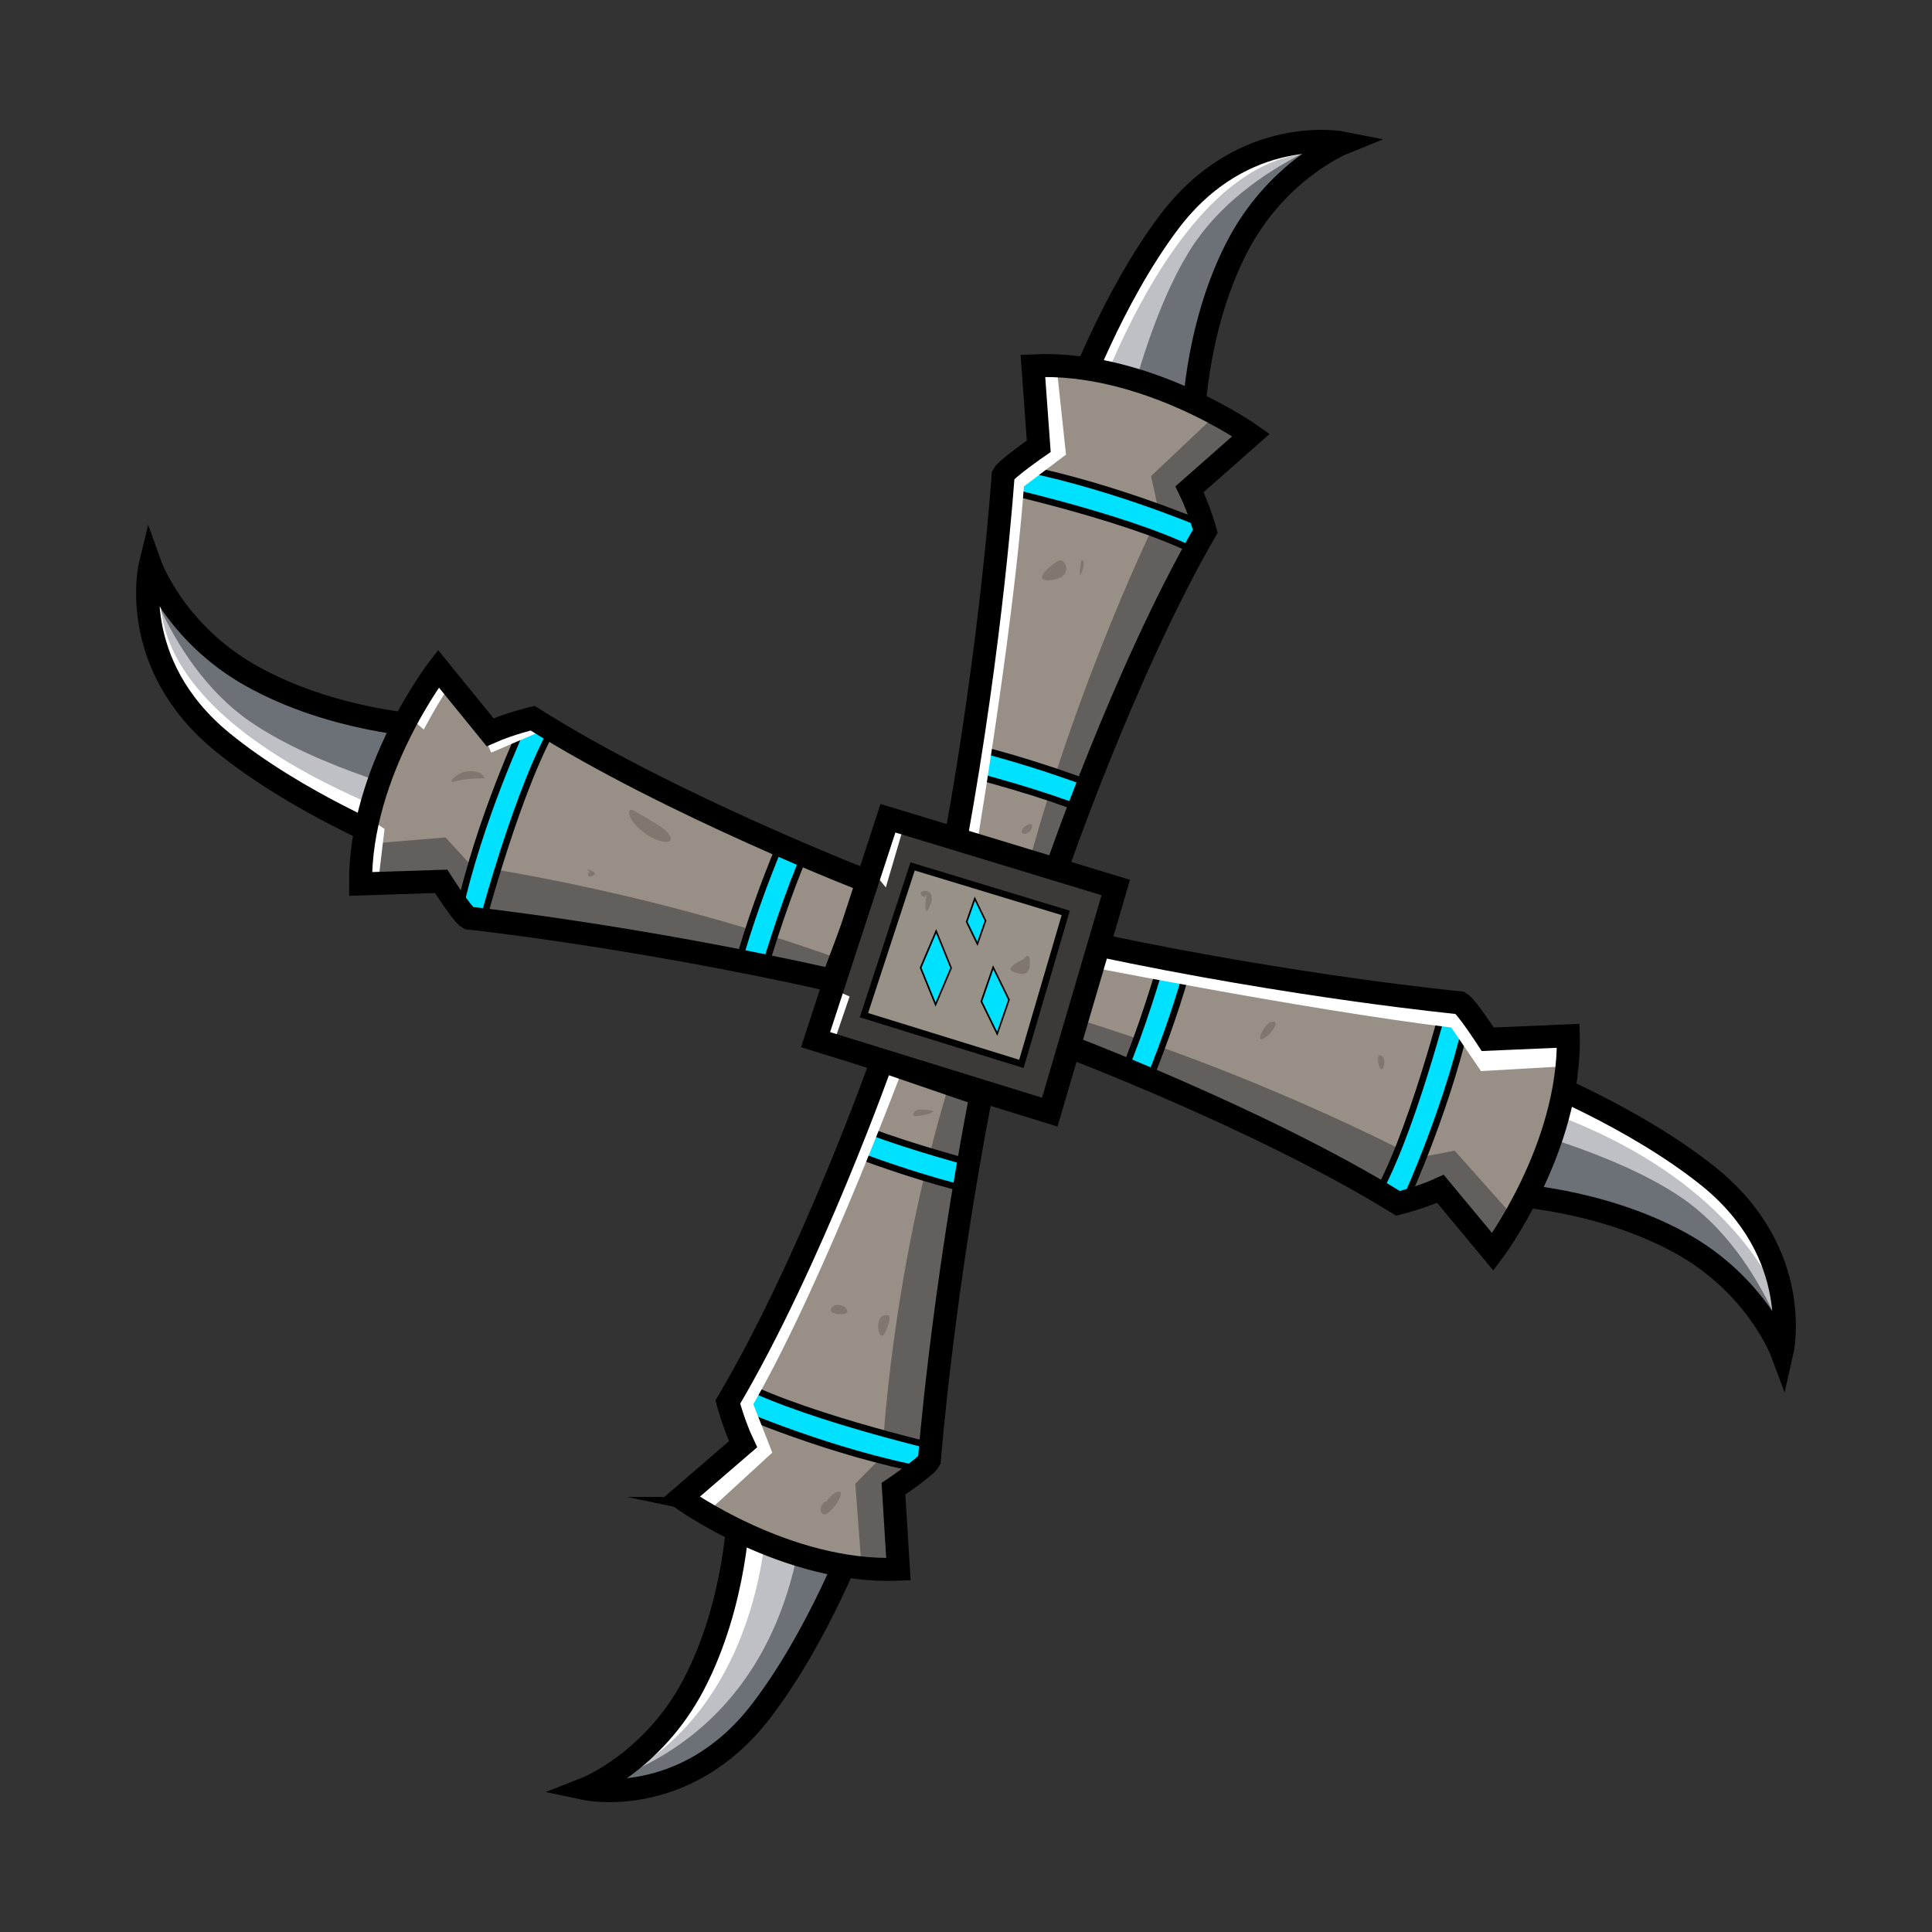 <svg width="400" height="400" viewBox="0 0 400 400" fill="none" xmlns="http://www.w3.org/2000/svg">
<rect x="0" y="0" width="400" height="400" fill="#333333" stroke="none"/>
<path d="M247.04 87.98C247.04 87.98 247.18 68.67 255.97 51.42C264.22 35.21 278.11 29.61 278.11 29.61C278.11 29.61 257.5 25.46 242.03 45.99C230.12 61.8 222.44 83.13 222.44 83.13L247.04 87.97V87.98Z" fill="#BEC0C5"/>
<mask id="mask0_5624_6618" style="mask-type:luminance" maskUnits="userSpaceOnUse" x="222" y="29" width="57" height="59">
<path d="M247.04 87.98C247.04 87.98 247.18 68.67 255.97 51.42C264.22 35.21 278.11 29.61 278.11 29.61C278.11 29.61 257.5 25.46 242.03 45.99C230.12 61.8 222.44 83.13 222.44 83.13L247.04 87.97V87.98Z" fill="white"/>
</mask>
<g mask="url(#mask0_5624_6618)">
<path d="M232.38 89.87C232.38 89.87 237.29 65.98 246.65 51.35C258.1 33.46 283.14 25.32 289.13 25.36L312.65 41.85L260.97 96.07L232.38 89.86V89.87Z" fill="#6C7077"/>
<path d="M224.041 91.47C224.041 91.47 243.161 27.69 275.761 31.93L281.911 11.33L203.081 45.37L224.041 91.47Z" fill="white"/>
</g>
<path d="M247.04 87.98C247.04 87.98 247.18 68.67 255.97 51.42C264.22 35.21 278.11 29.61 278.11 29.61C278.11 29.61 257.5 25.46 242.03 45.99C230.12 61.8 222.44 83.13 222.44 83.13L247.04 87.97V87.98Z" stroke="black" stroke-width="4.76" stroke-miterlimit="10"/>
<path d="M218.381 180.99C218.381 180.99 232.681 139.15 249.541 109.97C249.541 109.97 248.241 105.3 246.281 101.29L259.021 90.06C259.021 90.06 237.161 74.58 213.851 75.74L215.061 92.4C215.061 92.4 208.371 97.01 207.691 98.34C207.691 98.34 205.441 132.28 197.801 174.18L218.391 180.99H218.381Z" fill="#989087"/>
<mask id="mask1_5624_6618" style="mask-type:luminance" maskUnits="userSpaceOnUse" x="197" y="75" width="63" height="106">
<path d="M218.381 180.99C218.381 180.99 232.681 139.15 249.541 109.97C249.541 109.97 248.241 105.3 246.281 101.29L259.021 90.06C259.021 90.06 237.161 74.58 213.851 75.74L215.061 92.4C215.061 92.4 208.371 97.01 207.691 98.34C207.691 98.34 205.441 132.28 197.801 174.18L218.391 180.99H218.381Z" fill="white"/>
</mask>
<g mask="url(#mask1_5624_6618)">
<path d="M254.401 83.37L238.311 98.57L240.021 106.35C240.021 106.35 222.681 141.07 211.711 183.61L260.981 183.98C260.981 183.98 270.281 98.15 270.291 96.15C270.301 94.15 254.401 83.38 254.401 83.38V83.37Z" fill="#635F5D"/>
<path d="M248.371 108.29C248.371 108.29 227.861 99.61 208.131 96.24L203.671 98.98L205.651 100.99C205.651 100.99 236.901 107.88 249.491 115.3L254.191 110.67L248.361 108.28L248.371 108.29Z" fill="#00E1FF" stroke="black" stroke-width="1.36" stroke-miterlimit="10"/>
<path d="M231.971 164.77C231.971 164.77 211.461 156.09 191.731 152.72L187.271 155.46L189.251 157.47C189.251 157.47 220.501 164.36 233.091 171.78L237.791 167.15L231.961 164.76L231.971 164.77Z" fill="#00E1FF" stroke="black" stroke-width="1.36" stroke-miterlimit="10"/>
<path d="M201.411 179.87C201.411 179.87 209.761 131.32 211.991 100.71L220.701 94.12L218.211 70.8L192.251 69.94L190.751 181.8L201.421 179.88L201.411 179.87Z" fill="white"/>
</g>
<path d="M218.381 180.99C218.381 180.99 232.681 139.15 249.541 109.97C249.541 109.97 248.241 105.3 246.281 101.29L259.021 90.06C259.021 90.06 237.161 74.58 213.851 75.74L215.061 92.4C215.061 92.4 208.371 97.01 207.691 98.34C207.691 98.34 205.441 132.28 197.801 174.18L218.391 180.99H218.381Z" stroke="black" stroke-width="4.76" stroke-miterlimit="10"/>
<path d="M311.511 247.28C311.511 247.28 330.811 247.99 347.791 257.27C363.751 265.99 368.951 280.03 368.951 280.03C368.951 280.03 373.701 259.55 353.631 243.49C338.171 231.12 317.071 222.83 317.071 222.83L311.511 247.28Z" fill="#BEC0C5"/>
<mask id="mask2_5624_6618" style="mask-type:luminance" maskUnits="userSpaceOnUse" x="311" y="222" width="59" height="59">
<path d="M311.511 247.28C311.511 247.28 330.811 247.99 347.791 257.27C363.751 265.99 368.951 280.03 368.951 280.03C368.951 280.03 373.701 259.55 353.631 243.49C338.171 231.12 317.071 222.83 317.071 222.83L311.511 247.28Z" fill="white"/>
</mask>
<g mask="url(#mask2_5624_6618)">
<path d="M310.051 232.57C310.051 232.57 333.791 238.17 348.131 247.95C365.681 259.92 373.091 285.18 372.871 291.17L355.701 314.2L303.011 260.97L310.041 232.58L310.051 232.57Z" fill="#6C7077"/>
<path d="M326.081 197.82C326.081 197.82 399.441 234.61 374.351 295.02C374.351 295.02 379.371 247.11 311.591 227.3C300.401 204.23 326.081 197.82 326.081 197.82Z" fill="white"/>
</g>
<path d="M311.511 247.28C311.511 247.28 330.811 247.99 347.791 257.27C363.751 265.99 368.951 280.03 368.951 280.03C368.951 280.03 373.701 259.55 353.631 243.49C338.171 231.12 317.071 222.83 317.071 222.83L311.511 247.28Z" stroke="black" stroke-width="4.76" stroke-miterlimit="10"/>
<path d="M219.371 215.93C219.371 215.93 260.781 231.44 289.451 249.14C289.451 249.14 294.161 247.98 298.221 246.13L309.071 259.19C309.071 259.19 325.181 237.79 324.701 214.45L308.021 215.17C308.021 215.17 303.611 208.35 302.301 207.63C302.301 207.63 268.441 204.39 226.781 195.54L219.371 215.93Z" fill="#989087"/>
<mask id="mask3_5624_6618" style="mask-type:luminance" maskUnits="userSpaceOnUse" x="219" y="195" width="106" height="65">
<path d="M219.371 215.93C219.371 215.93 260.781 231.44 289.451 249.14C289.451 249.14 294.161 247.98 298.221 246.13L309.071 259.19C309.071 259.19 325.181 237.79 324.701 214.45L308.021 215.17C308.021 215.17 303.611 208.35 302.301 207.63C302.301 207.63 268.441 204.39 226.781 195.54L219.371 215.93Z" fill="white"/>
</mask>
<g mask="url(#mask3_5624_6618)">
<path d="M315.9 254.77L301.18 238.24L293.35 239.72C293.35 239.72 259.15 221.38 216.95 209.18L215.15 258.42C215.15 258.42 300.67 270.21 302.67 270.28C304.67 270.35 315.9 254.77 315.9 254.77Z" fill="#635F5D"/>
<path d="M291.18 248.02C291.18 248.02 300.45 227.77 304.39 208.15L301.78 203.62L299.71 205.54C299.71 205.54 291.91 236.57 284.13 248.95L288.62 253.78L291.18 248.03V248.02Z" fill="#00E1FF" stroke="black" stroke-width="1.36" stroke-miterlimit="10"/>
<path d="M235.2 229.98C235.2 229.98 244.47 209.73 248.41 190.11L245.8 185.58L243.73 187.5C243.73 187.5 235.93 218.53 228.15 230.91L232.64 235.74L235.2 229.99V229.98Z" fill="#00E1FF" stroke="black" stroke-width="1.36" stroke-miterlimit="10"/>
<path d="M221.241 199.33C221.241 199.33 269.99 209.03 300.47 212.74L306.63 221.76L330.051 220.41L332.171 194.52L220.521 187.59L221.251 199.34L221.241 199.33Z" fill="white"/>
</g>
<path d="M219.371 215.93C219.371 215.93 260.781 231.44 289.451 249.14C289.451 249.14 294.161 247.98 298.221 246.13L309.071 259.19C309.071 259.19 325.181 237.79 324.701 214.45L308.021 215.17C308.021 215.17 303.611 208.35 302.301 207.63C302.301 207.63 268.441 204.39 226.781 195.54L219.371 215.93Z" stroke="black" stroke-width="4.76" stroke-miterlimit="10"/>
<path d="M152.94 312.31C152.94 312.31 152.59 331.62 143.62 348.77C135.19 364.89 121.25 370.34 121.25 370.34C121.25 370.34 141.82 374.71 157.5 354.35C169.58 338.67 177.48 317.42 177.48 317.42L152.93 312.31H152.94Z" fill="#BEC0C5"/>
<mask id="mask4_5624_6618" style="mask-type:luminance" maskUnits="userSpaceOnUse" x="121" y="312" width="57" height="59">
<path d="M152.94 312.31C152.94 312.31 152.59 331.62 143.62 348.77C135.19 364.89 121.25 370.34 121.25 370.34C121.25 370.34 141.82 374.71 157.5 354.35C169.58 338.67 177.48 317.42 177.48 317.42L152.93 312.31H152.94Z" fill="white"/>
</mask>
<g mask="url(#mask4_5624_6618)">
<path d="M200.73 336.13C200.73 336.13 195.56 359.97 186.05 374.49C174.41 392.26 149.29 400.13 143.3 400.02L107.42 372.28C107.42 372.28 156.69 372.65 165.76 318.11C169.1 316.14 200.74 336.13 200.74 336.13H200.73Z" fill="#6C7077"/>
<path d="M158.43 317.39C158.43 317.39 156.05 368.65 108.73 373.62L125.83 312.49L158.42 317.39H158.43Z" fill="white"/>
</g>
<path d="M152.94 312.31C152.94 312.31 152.59 331.62 143.62 348.77C135.19 364.89 121.25 370.34 121.25 370.34C121.25 370.34 141.82 374.71 157.5 354.35C169.58 338.67 177.48 317.42 177.48 317.42L152.93 312.31H152.94Z" stroke="black" stroke-width="4.76" stroke-miterlimit="10"/>
<path d="M182.601 219.61C182.601 219.61 167.861 261.3 150.681 290.29C150.681 290.29 151.931 294.97 153.851 299.01L140.991 310.1C140.991 310.1 162.681 325.81 186.011 324.9L184.981 308.23C184.981 308.23 191.721 303.69 192.411 302.37C192.411 302.37 195.021 268.45 203.111 226.64L182.591 219.61H182.601Z" fill="#989087"/>
<mask id="mask5_5624_6618" style="mask-type:luminance" maskUnits="userSpaceOnUse" x="140" y="219" width="64" height="106">
<path d="M182.601 219.61C182.601 219.61 167.861 261.3 150.681 290.29C150.681 290.29 151.931 294.97 153.851 299.01L140.991 310.1C140.991 310.1 162.681 325.81 186.011 324.9L184.981 308.23C184.981 308.23 191.721 303.69 192.411 302.37C192.411 302.37 195.021 268.45 203.111 226.64L182.591 219.61H182.601Z" fill="white"/>
</mask>
<g mask="url(#mask5_5624_6618)">
<path d="M178.961 332.19L177.081 307.18L182.681 301.52C182.681 301.52 184.301 262.28 197.771 220.46L241.891 247.13C241.891 247.13 203.861 324.64 202.811 326.33C201.751 328.03 178.961 332.19 178.961 332.19Z" fill="#635F5D"/>
<path d="M151.831 291.99C151.831 291.99 172.251 300.89 191.941 304.47L196.421 301.78L194.461 299.75C194.461 299.75 163.291 292.52 150.771 284.97L146.021 289.55L151.821 292L151.831 291.99Z" fill="#00E1FF" stroke="black" stroke-width="1.36" stroke-miterlimit="10"/>
<path d="M168.831 235.69C168.831 235.69 189.251 244.59 208.941 248.17L213.421 245.48L211.461 243.45C211.461 243.45 180.291 236.22 167.771 228.67L163.031 233.25L168.831 235.7V235.69Z" fill="#00E1FF" stroke="black" stroke-width="1.36" stroke-miterlimit="10"/>
<path d="M188.481 217.06C188.481 217.06 171.221 264.1 155.971 290.73L159.891 300.75L140.451 318.58L119.631 304.74L180.881 211.13L188.491 217.06H188.481Z" fill="white"/>
</g>
<path d="M182.601 219.61C182.601 219.61 167.861 261.3 150.681 290.29C150.681 290.29 151.931 294.97 153.851 299.01L140.991 310.1C140.991 310.1 162.681 325.81 186.011 324.9L184.981 308.23C184.981 308.23 191.721 303.69 192.411 302.37C192.411 302.37 195.021 268.45 203.111 226.64L182.591 219.61H182.601Z" stroke="black" stroke-width="4.76" stroke-miterlimit="10"/>
<path d="M88.191 150.31C88.191 150.31 68.901 149.4 52.021 139.93C36.151 131.04 31.111 116.94 31.111 116.94C31.111 116.94 26.141 137.37 46.041 153.64C61.371 166.17 82.381 174.69 82.381 174.69L88.201 150.3L88.191 150.31Z" fill="#BEC0C5"/>
<mask id="mask6_5624_6618" style="mask-type:luminance" maskUnits="userSpaceOnUse" x="30" y="116" width="59" height="59">
<path d="M88.191 150.31C88.191 150.31 68.901 149.4 52.021 139.93C36.151 131.04 31.111 116.94 31.111 116.94C31.111 116.94 26.141 137.37 46.041 153.64C61.371 166.17 82.381 174.69 82.381 174.69L88.201 150.3L88.191 150.31Z" fill="white"/>
</mask>
<g mask="url(#mask6_5624_6618)">
<path d="M89.491 165.04C89.491 165.04 65.811 159.18 51.571 149.25C34.151 137.09 27.011 111.76 27.291 105.77L44.701 82.93L96.821 136.72L89.481 165.04H89.491Z" fill="#6C7077"/>
<path d="M92.92 172.4C92.92 172.4 29.13 153.94 33.38 120.02L12.44 114.29L46.71 193.02L92.93 172.4H92.92Z" fill="white"/>
</g>
<path d="M88.191 150.31C88.191 150.31 68.901 149.4 52.021 139.93C36.151 131.04 31.111 116.94 31.111 116.94C31.111 116.94 26.141 137.37 46.041 153.64C61.371 166.17 82.381 174.69 82.381 174.69L88.201 150.3L88.191 150.31Z" stroke="black" stroke-width="4.76" stroke-miterlimit="10"/>
<path d="M179.991 182.65C179.991 182.65 138.751 166.7 110.271 148.69C110.271 148.69 105.551 149.8 101.471 151.61L90.761 138.44C90.761 138.44 74.421 159.67 74.651 183.01L91.341 182.47C91.341 182.47 95.681 189.34 96.981 190.07C96.981 190.07 130.811 193.67 172.371 202.97L180.001 182.67L179.991 182.65Z" fill="#989087"/>
<mask id="mask7_5624_6618" style="mask-type:luminance" maskUnits="userSpaceOnUse" x="74" y="138" width="107" height="65">
<path d="M179.991 182.65C179.991 182.65 138.751 166.7 110.271 148.69C110.271 148.69 105.551 149.8 101.471 151.61L90.761 138.44C90.761 138.44 74.421 159.67 74.651 183.01L91.341 182.47C91.341 182.47 95.681 189.34 96.981 190.07C96.981 190.07 130.811 193.67 172.371 202.97L180.001 182.67L179.991 182.65Z" fill="white"/>
</mask>
<g mask="url(#mask7_5624_6618)">
<path d="M66.261 175.53L92.241 173.38L97.611 179.26C97.611 179.26 137.551 184.74 178.621 200.34L148.891 241.19C148.891 241.19 73.441 199.23 71.801 198.09C70.161 196.95 66.271 175.53 66.271 175.53H66.261Z" fill="#635F5D"/>
<path d="M108.531 149.79C108.531 149.79 99.041 169.94 94.891 189.52L97.451 194.08L99.541 192.18C99.541 192.18 107.671 161.23 115.581 148.94L111.141 144.06L108.521 149.79H108.531Z" fill="#00E1FF" stroke="black" stroke-width="1.36" stroke-miterlimit="10"/>
<path d="M164.321 168.43C164.321 168.43 154.831 188.58 150.681 208.16L153.241 212.72L155.331 210.82C155.331 210.82 163.461 179.87 171.371 167.58L166.931 162.7L164.311 168.43H164.321Z" fill="#00E1FF" stroke="black" stroke-width="1.36" stroke-miterlimit="10"/>
<path d="M77.481 189.6L79.611 171.63L71.661 166.25L71.961 191.63L77.481 189.6Z" fill="white"/>
<path d="M87.751 151.05C87.751 151.05 94.511 137.78 98.511 136.48L87.921 128.41L79.151 143.66L87.751 151.05Z" fill="white"/>
<path d="M99.081 149.8L101.701 155.82L123.081 146.65L107.171 136.55L99.081 149.8Z" fill="white"/>
</g>
<path d="M179.991 182.65C179.991 182.65 138.751 166.7 110.271 148.69C110.271 148.69 105.551 149.8 101.471 151.61L90.761 138.44C90.761 138.44 74.421 159.67 74.651 183.01L91.341 182.47C91.341 182.47 95.681 189.34 96.981 190.07C96.981 190.07 130.811 193.67 172.371 202.97L180.001 182.67L179.991 182.65Z" stroke="black" stroke-width="4.76" stroke-miterlimit="10"/>
<path d="M183.841 169.41L231.011 183.75L217.341 230.26L168.851 215.25L183.841 169.41Z" fill="#3C3A39"/>
<path d="M188.951 179.38L220.651 189.01L211.471 220.27L178.871 210.18L188.951 179.38Z" fill="#989188" stroke="black" stroke-width="1.36" stroke-miterlimit="10"/>
<path d="M193.701 207.98L196.921 200.41L193.821 192.79L190.601 200.36L193.701 207.98Z" fill="#00E1FF" stroke="black" stroke-width="0.34" stroke-miterlimit="10"/>
<path d="M206.461 214.03L208.901 206.98L205.621 200.28L203.181 207.33L206.461 214.03Z" fill="#00E1FF" stroke="black" stroke-width="0.34" stroke-miterlimit="10"/>
<path d="M202.361 195.42L204.041 190.63L201.821 186.06L200.141 190.85L202.361 195.42Z" fill="#00E1FF" stroke="black" stroke-width="0.34" stroke-miterlimit="10"/>
<path d="M172.501 216.27L175.901 206.31L171.261 204.28L167.841 215.57L172.501 216.27Z" fill="white"/>
<path d="M183.401 183.73L187.501 169.77L183.511 169.08L180.101 179.71L183.401 183.73Z" fill="white"/>
<path d="M183.841 169.41L231.011 183.75L217.341 230.26L168.851 215.25L183.841 169.41Z" stroke="black" stroke-width="4.76" stroke-miterlimit="10"/>
<path d="M285.69 218.45C284.75 218.45 285.66 222.45 286.34 221.12C287.02 219.79 286.36 218.46 285.69 218.45Z" fill="#7F7770"/>
<path d="M263.101 211.62C261.681 212.08 259.741 216.26 261.741 214.94C263.751 213.62 265.101 210.97 263.101 211.62Z" fill="#7F7770"/>
<path d="M192.041 185.12C191.371 185.78 191.331 191.11 192.691 187.12C194.051 183.13 188.711 184.43 191.371 185.78" fill="#7F7770"/>
<path d="M211.921 198.59C210.581 199.25 207.911 200.56 209.901 201.24C211.891 201.92 213.221 201.93 213.241 199.27C213.261 196.61 211.911 198.59 211.911 198.59H211.921Z" fill="#7F7770"/>
<path d="M138.861 173.41C139.321 174.83 136.191 174.72 132.881 172.03C129.571 169.34 129.591 166.68 131.581 168.02C133.571 169.37 138.211 171.4 138.861 173.4V173.41Z" fill="#7F7770"/>
<path d="M96.34 159.77C94.27 160.17 92.32 162.4 94.33 161.75C96.33 161.1 100.33 161.13 100.33 161.13C100.33 161.13 99.68 159.13 96.34 159.77Z" fill="#7F7770"/>
<path d="M122.16 180.61C121.49 180.61 121.48 181.94 122.82 181.28C124.16 180.62 121.5 179.94 121.5 179.94" fill="#7F7770"/>
<path d="M219.2 116.07C217.51 116.9 213.17 120.69 217.84 120.06C222.51 119.43 220.54 115.42 219.2 116.07Z" fill="#7F7770"/>
<path d="M223.861 116.11C223.861 116.11 223.161 120.1 223.841 118.77C224.521 117.44 224.531 115.45 223.861 116.11Z" fill="#7F7770"/>
<path d="M213.461 170.63C211.971 170.62 210.781 172.61 212.111 172.62C213.441 172.62 214.121 170.64 213.461 170.63Z" fill="#7F7770"/>
<path d="M183.401 272.29C180.651 272.27 182.021 278.94 183.381 275.62C184.741 272.3 184.071 272.3 183.401 272.29Z" fill="#7F7770"/>
<path d="M190.38 229.73C189.44 229.73 188.37 231.05 189.7 231.06C191.03 231.06 196.37 229.78 190.38 229.73Z" fill="#7F7770"/>
<path d="M175.421 271.57C175.421 272.51 171.421 272.21 172.101 270.88C172.781 269.55 175.431 270.24 175.421 271.57Z" fill="#7F7770"/>
<path d="M171.131 310.82C170.461 310.82 169.121 312.8 170.441 313.48C171.761 314.16 175.141 308.85 173.801 308.84C172.471 308.84 171.121 310.82 171.121 310.82H171.131Z" fill="#7F7770"/>
</svg>
